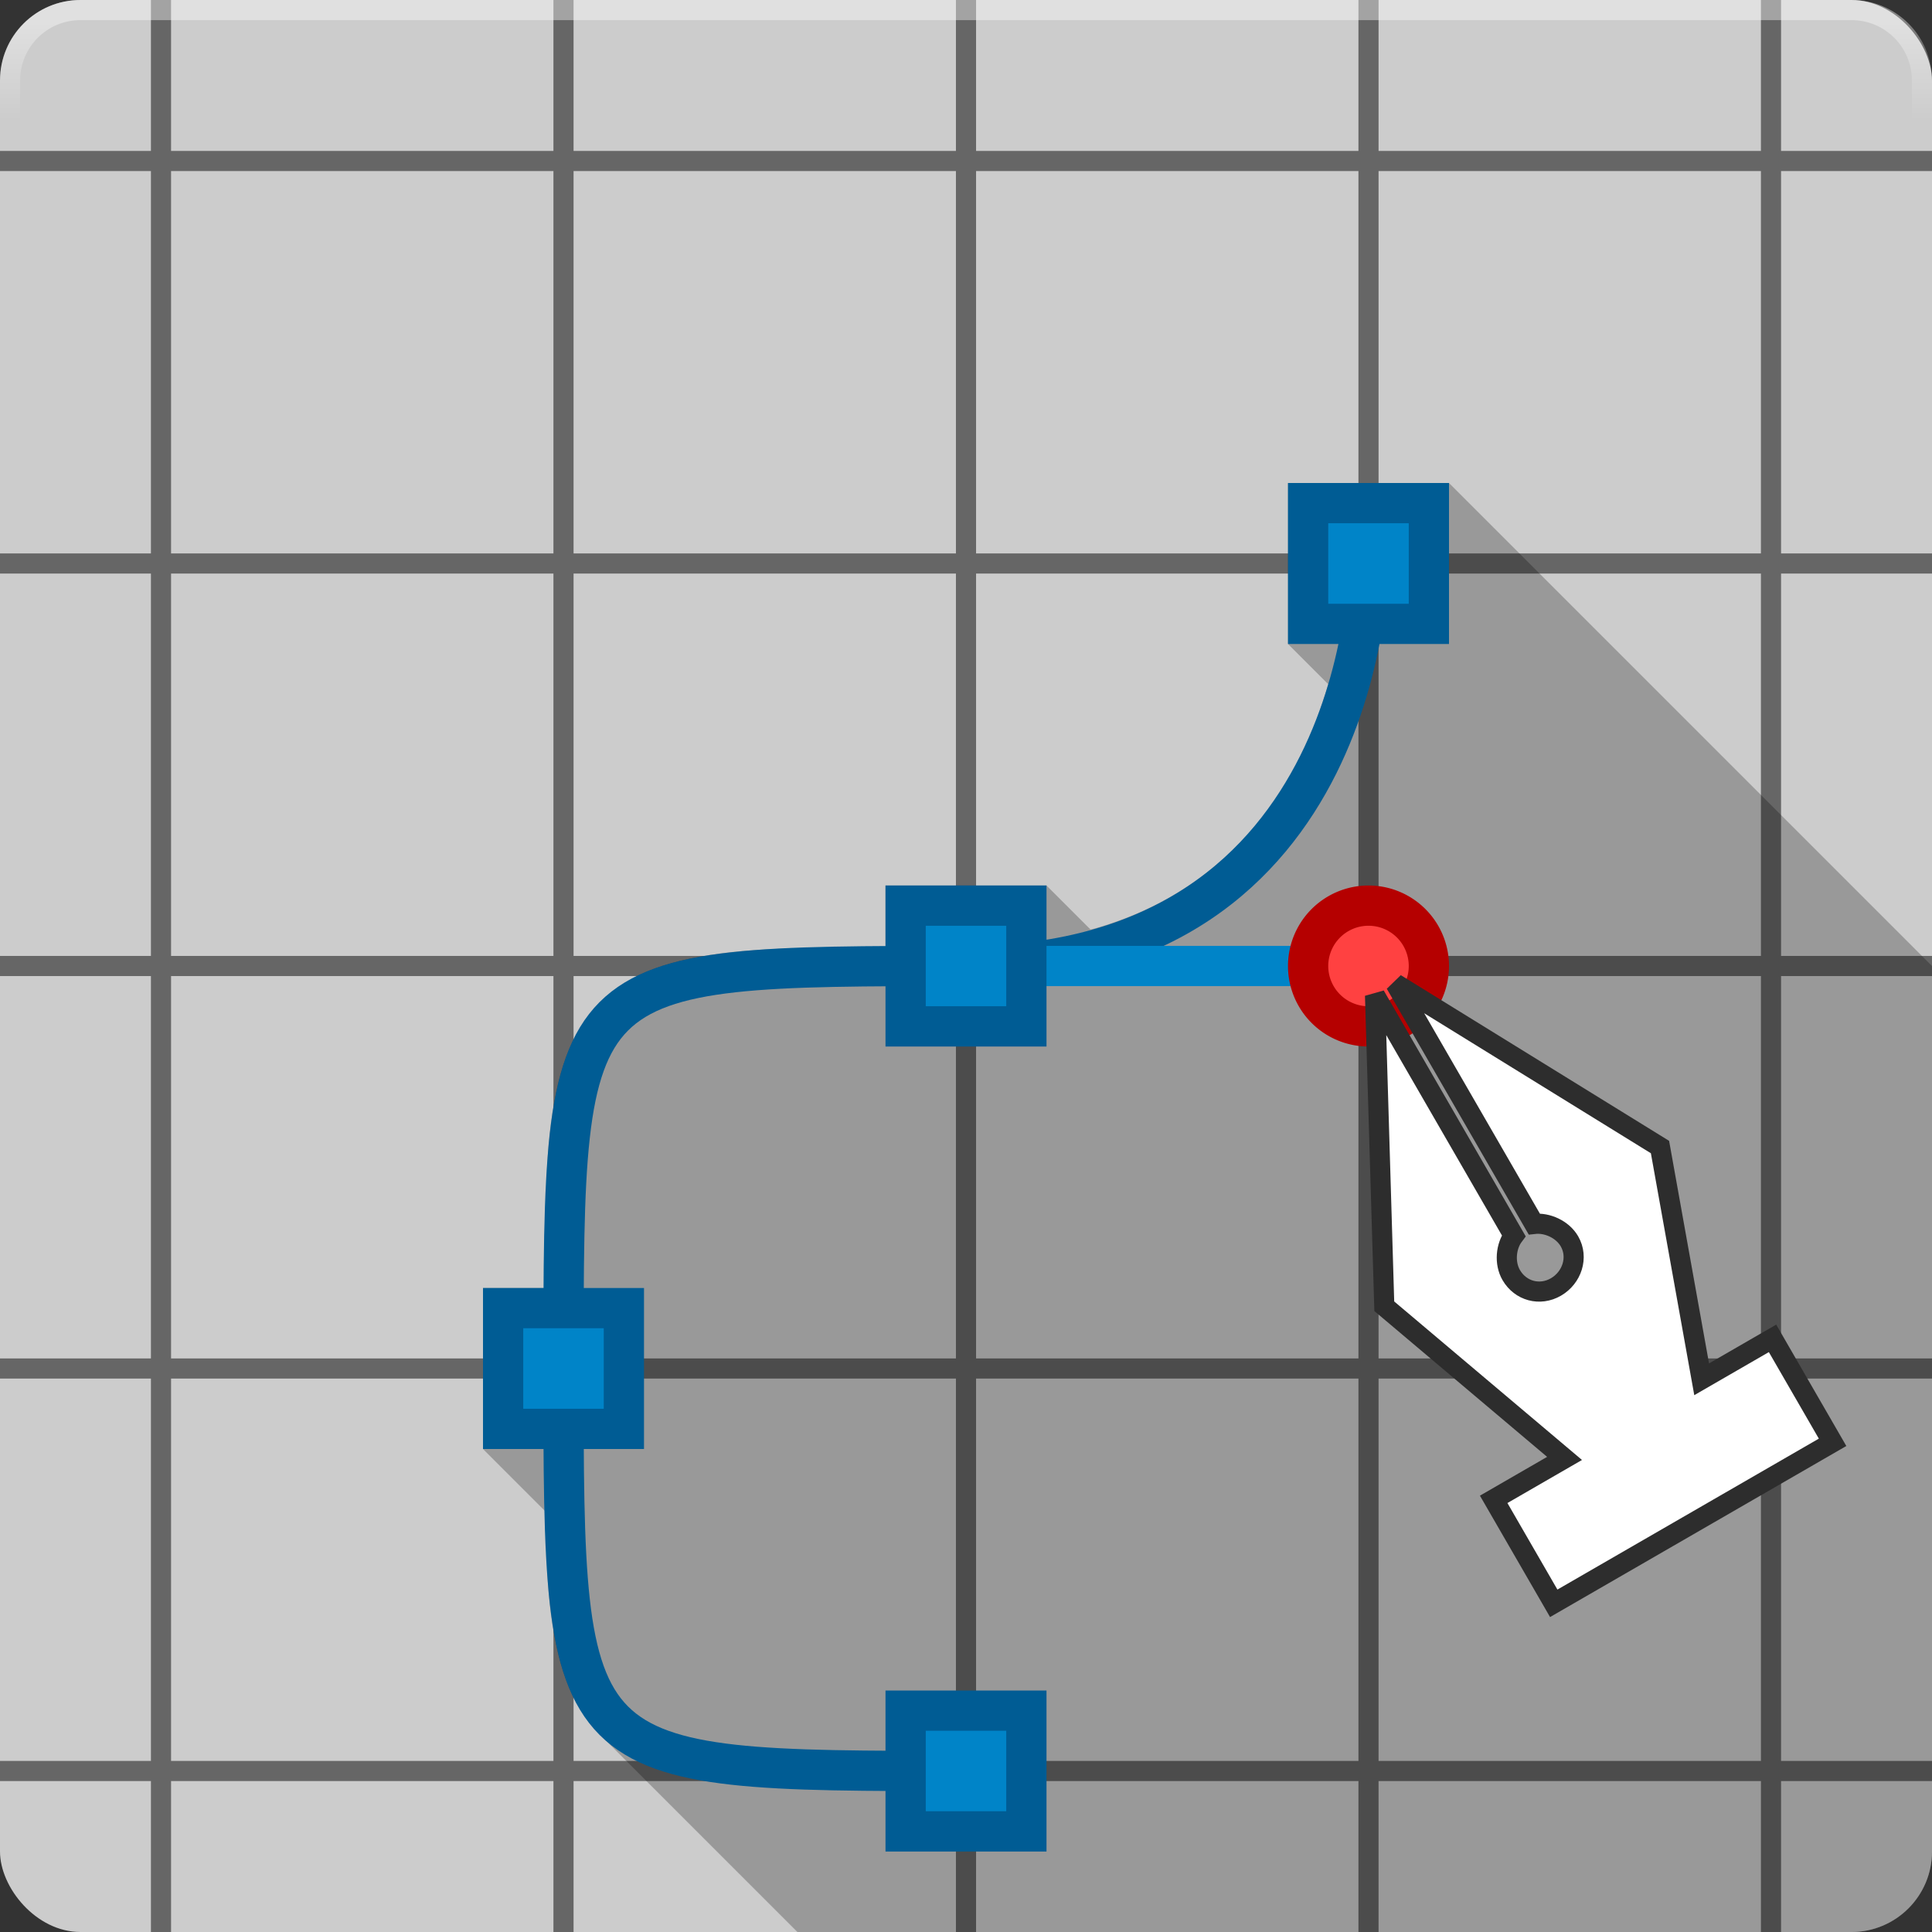 <svg xmlns:rdf="http://www.w3.org/1999/02/22-rdf-syntax-ns#" xmlns="http://www.w3.org/2000/svg" height="48" width="48" version="1.1" xmlns:cc="http://creativecommons.org/ns#" xmlns:xlink="http://www.w3.org/1999/xlink" xmlns:dc="http://purl.org/dc/elements/1.1/">
 <rect width="100%" height="100%" fill="#333333" stroke="none"/>
 <defs>
  <linearGradient id="linearGradient12443" y2="3" gradientUnits="userSpaceOnUse" x2="27.5" y1=".5" x1="27.5">
   <stop stop-color="#fff" offset="0"/>
   <stop stop-color="#fff" stop-opacity="0" offset="1"/>
  </linearGradient>
 </defs>
 <g transform="translate(0 -1004.4)">
  <rect style="color:#000000" ry="2" height="48" width="48" y="1004.4" x="0" fill="#ccc"/>
  <path id="path3044" d="m4 1004.4v48" stroke="#666" stroke-width=".5" fill="none"/>
  <use id="use3059" xlink:href="#path3044" transform="translate(10)" height="48" width="48" y="0" x="0"/>
  <path id="path3044-0" d="m0 1008.4h48" stroke="#666" stroke-width=".5" fill="none"/>
  <use id="use3114" xlink:href="#path3044-0" transform="translate(0,10)" height="48" width="48" y="0" x="0"/>
  <use id="use3116" xlink:href="#use3114" transform="translate(0,10)" height="48" width="48" y="0" x="0"/>
  <use id="use3118" xlink:href="#use3116" transform="translate(0,10)" height="48" width="48" y="0" x="0"/>
  <use xlink:href="#use3118" transform="translate(0,10)" height="48" width="48" y="0" x="0"/>
  <use id="use3890" xlink:href="#use3059" transform="translate(10)" height="48" width="48" y="0" x="0"/>
  <use id="use3892" xlink:href="#use3890" transform="translate(10)" height="48" width="48" y="0" x="0"/>
  <use xlink:href="#use3892" transform="translate(10)" height="48" width="48" y="0" x="0"/>
 </g>
 <g>
  <flowRoot style="word-spacing:0px;letter-spacing:0px" xml:space="preserve" transform="translate(-18.262 -1007.9)" line-height="125%" font-size="40px" font-family="sans-serif" fill="#000000"><flowRegion><rect y="6.634" x="-53.033" width="57.629" height="49.321"/></flowRegion><flowPara/></flowRoot>
  <path opacity=".25" style="block-progression:tb;color:#000000;text-transform:none;text-indent:0" d="m32 12v0.5 3 0.5l1 1c-0.166 0.576-0.379 1.164-0.688 1.781-0.885 1.771-2.397 3.503-5.093 4.281-0.04 0.012-0.085 0.021-0.125 0.032l-1.094-1.094h-0.5-3-0.5v0.5 1.031c-1.499 0.009-2.828 0.012-3.844 0.125-1.454 0.162-2.507 0.507-3.25 1.25s-1.088 1.796-1.25 3.25c-0.056 0.508-0.077 1.104-0.094 1.75-0.016 0.647-0.026 1.345-0.031 2.094h-1.031-0.5v0.5 3 0.5l1.562 1.562c0.014 0.848 0.024 1.645 0.094 2.282 0.162 1.454 0.507 2.507 1.25 3.25l4.906 4.906h26.188c1.108 0 2-0.892 2-2v-22l-12-12h-0.5-3-0.5z"/>
 </g>
 <g>
  <path d="m24 44c-10 0-10 0-10-10s0-10 10-10 10-10 10-10" stroke="#005c94" stroke-width="1px" fill="none"/>
  <path d="m24 24h10" stroke="#0084c8" stroke-width="1px" fill="none"/>
  <rect id="rect3913" style="color:#000000" height="3" width="3" stroke="#005c94" stroke-linecap="round" y="32.5" x="12.5" fill="#0084c8"/>
  <path style="color:#000000" d="m35 13.5a1.5 1.5 0 1 1 -3 0 1.5 1.5 0 1 1 3 0z" transform="translate(.5 10.5)" stroke="#b50000" stroke-linecap="round" fill="#ff4141"/>
  <use xlink:href="#rect3913" transform="translate(10,-10)" height="48" width="48" y="0" x="0"/>
  <use xlink:href="#rect3913" transform="translate(10,10)" height="48" width="48" y="0" x="0"/>
  <use xlink:href="#rect3913" transform="translate(20,-20)" height="48" width="48" y="0" x="0"/>
  <path d="m34.671 24.44 3.446 5.968c0.325-0.037 0.704 0.135 0.876 0.433 0.23 0.399 0.062 0.903-0.337 1.134-0.399 0.231-0.881 0.101-1.111-0.298-0.172-0.298-0.133-0.715 0.063-0.976l-3.446-5.968 0.23 7.72 4.479 3.781-1.761 1.017 1.492 2.583 6.928-4-1.492-2.583-1.761 1.017-1.035-5.77z" stroke="#2d2d2d" stroke-width=".5" fill="#fff"/>
 </g>
 <path opacity=".4" style="color:#000000" d="m2 0c-1.108 0-2 0.892-2 2v44c0 1.108 0.892 2 2 2h44c1.108 0 2-0.892 2-2v-44c0-1.108-0.892-2-2-2h-44zm0 0.5h44c0.831 0 1.5 0.669 1.5 1.5v44c0 0.831-0.669 1.5-1.5 1.5h-44c-0.831 0-1.5-0.669-1.5-1.5v-44c0-0.831 0.669-1.5 1.5-1.5z" fill="url(#linearGradient12443)"/>
</svg>
